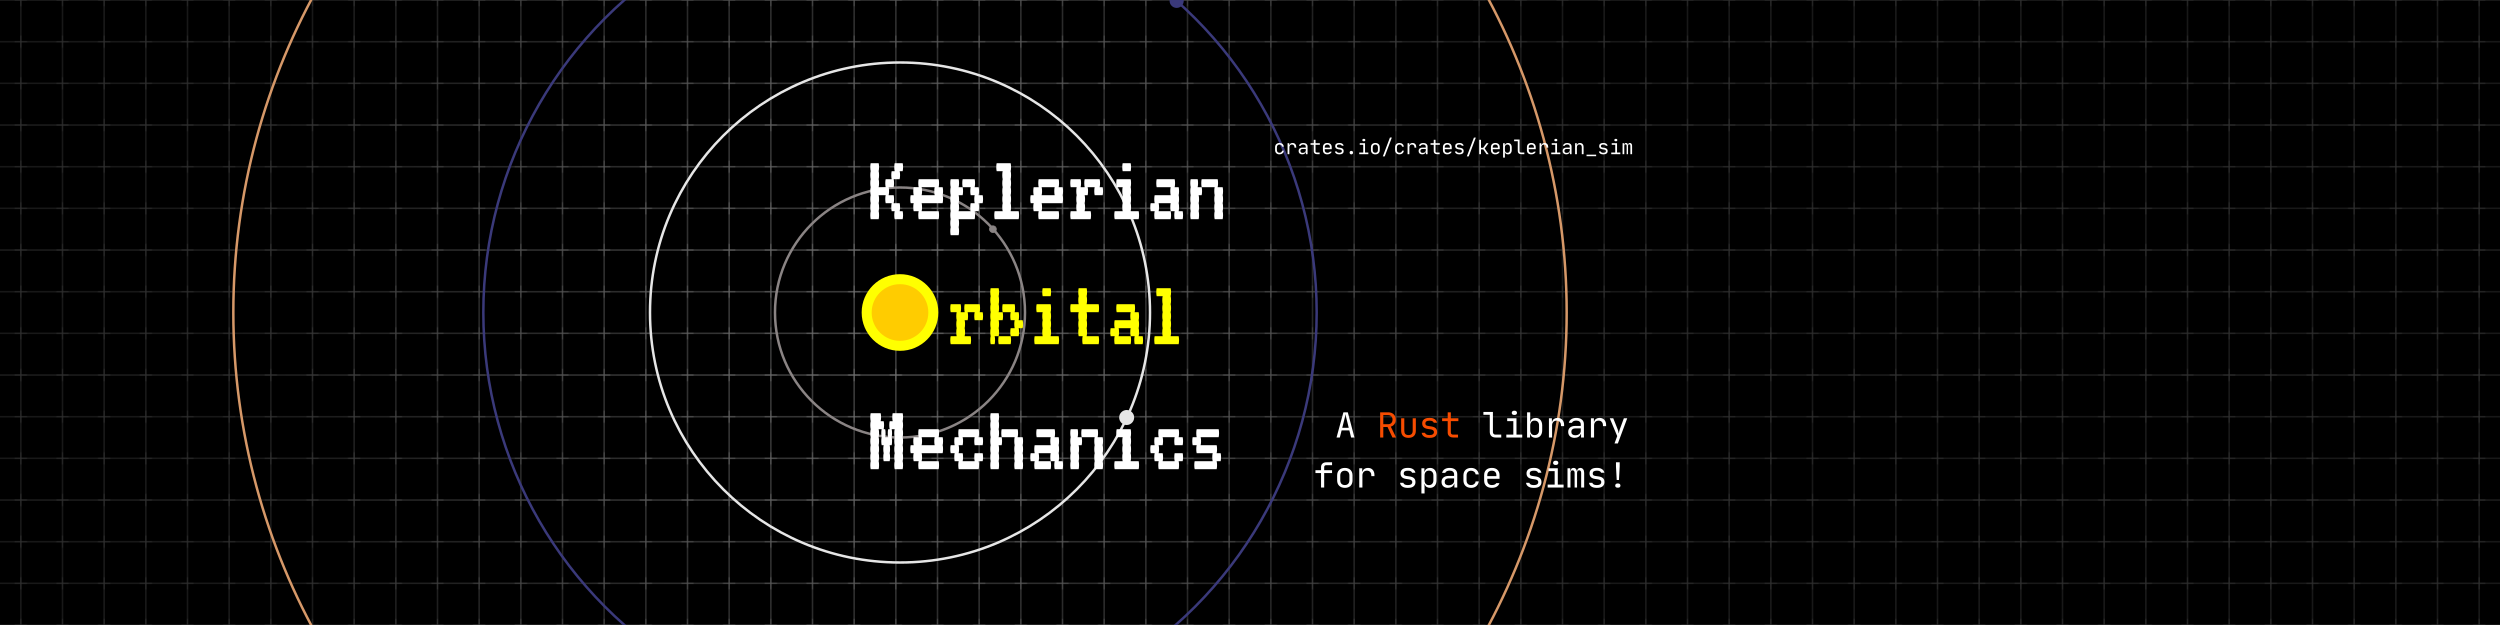 <svg xmlns="http://www.w3.org/2000/svg" width="4000" height="1000" viewBox="-1000 0 3000 500">
    <defs>
        <pattern id="grid" width="50" height="50" patternUnits="userSpaceOnUse">
            <rect width="100%" height="100%" fill="#000" />
            <g fill="none" stroke="#7773" stroke-width="1" stroke-linecap="round">
                <path d="M25,0L25,50M0,25L50,25" />
                <line x1="25" x2="25" y1="18" y2="32" />
                <line x1="18" x2="32" y1="25" y2="25" />
            </g>
        </pattern>
        <radialGradient id="fade" cx="80" cy="250" r="800" gradientUnits="userSpaceOnUse">
            <stop offset="0%" stop-color="#000" stop-opacity="0" />
            <stop offset="70%" stop-color="#000" stop-opacity="0.4" />
            <stop offset="100%" stop-color="#000" stop-opacity="0.6" />
        </radialGradient>
    </defs>

    <rect x="-100%" y="-100%" width="300%" height="300%" fill="url(#grid)" />
    <rect x="-100%" y="-100%" width="300%" height="300%" fill="url(#fade)" />

    <g stroke-width="3" fill="none">
        <circle stroke="#8a848433" r="150" cx="80" cy="250" />
        <circle stroke="#e6e6e633" r="300" cx="80" cy="250" />
        <circle stroke="#3a397a66" r="500" cx="80" cy="250" />
        <circle stroke="#d6986866" r="800" cx="80" cy="250" />
    </g>

    <g fill="#fff" aria-label="Keplerian Orbital Mechanics">
        <path
            d="m 83.2,128.4 q 0.48,1.92 0.48,4.8 0,2.76 -0.48,4.8 h -9.6 q -0.48,-2.04 -0.48,-4.8 0,-2.88 0.48,-4.8 H 70 q -0.48,-2.04 -0.48,-4.8 0,-2.88 0.48,-4.8 h -7.2 q -0.48,-2.04 -0.48,-4.8 0,-2.88 0.48,-4.8 h -8.4 q 0.48,1.92 0.48,4.8 0,2.76 -0.48,4.8 0.48,1.92 0.48,4.8 0,2.76 -0.48,4.8 0.48,1.92 0.48,4.8 0,2.76 -0.48,4.8 h -9.6 q -0.48,-2.04 -0.48,-4.8 0,-2.88 0.48,-4.8 -0.48,-2.04 -0.48,-4.8 0,-2.88 0.48,-4.8 -0.48,-2.04 -0.48,-4.8 0,-2.88 0.48,-4.8 -0.48,-2.04 -0.48,-4.8 0,-2.88 0.48,-4.8 -0.48,-2.04 -0.48,-4.8 0,-2.88 0.48,-4.8 -0.48,-2.04 -0.48,-4.8 0,-2.88 0.48,-4.8 -0.48,-2.04 -0.48,-4.8 0,-2.88 0.48,-4.8 h 9.6 q 0.48,1.92 0.48,4.8 0,2.76 -0.48,4.8 0.48,1.92 0.48,4.8 0,2.76 -0.48,4.8 0.48,1.92 0.48,4.8 0,2.76 -0.48,4.8 h 8.4 q -0.48,-2.04 -0.48,-4.8 0,-2.88 0.48,-4.8 H 70 q -0.48,-2.04 -0.48,-4.8 0,-2.88 0.48,-4.8 h 3.6 q -0.48,-2.04 -0.48,-4.8 0,-2.88 0.48,-4.8 h 9.6 q 0.48,1.92 0.48,4.8 0,2.76 -0.48,4.8 h -3.6 q 0.48,1.92 0.48,4.8 0,2.76 -0.48,4.8 h -7.2 q 0.48,1.92 0.48,4.8 0,2.76 -0.48,4.8 h -6 q 0.48,1.92 0.48,4.8 0,2.76 -0.48,4.8 h 6 q 0.48,1.92 0.48,4.8 0,2.76 -0.48,4.8 h 7.2 q 0.48,1.92 0.48,4.8 0,2.76 -0.48,4.8 z m 48.48,-24 q 0,2.76 -0.48,4.8 0.48,1.92 0.48,4.8 0,2.76 -0.48,4.8 h -25.2 q 0.48,1.92 0.48,4.8 0,2.76 -0.48,4.8 h 20.4 q 0.48,1.92 0.48,4.8 0,2.76 -0.48,4.8 h -24 q -0.48,-2.04 -0.48,-4.8 0,-2.88 0.48,-4.8 h -6 q -0.48,-2.04 -0.48,-4.8 0,-2.88 0.48,-4.8 h -3.6 q -0.48,-2.04 -0.48,-4.8 0,-2.88 0.48,-4.8 h 3.6 q -0.48,-2.04 -0.48,-4.8 0,-2.88 0.48,-4.8 h 6 q -0.48,-2.04 -0.48,-4.8 0,-2.88 0.48,-4.8 h 24 q 0.48,1.92 0.48,4.8 0,2.76 -0.48,4.8 h 4.8 q 0.48,1.92 0.48,4.8 z m -10.08,4.8 q -0.48,-2.04 -0.48,-4.8 0,-2.88 0.48,-4.8 h -15.6 q 0.48,1.92 0.48,4.8 0,2.76 -0.48,4.8 z m 58.08,4.8 q 0,2.76 -0.48,4.8 h -4.8 q 0.48,1.92 0.48,4.8 0,2.76 -0.48,4.8 h -4.8 q 0.48,1.92 0.48,4.8 0,2.76 -0.48,4.8 h -19.2 q 0.48,1.92 0.48,4.8 0,2.76 -0.48,4.8 0.48,1.92 0.48,4.8 0,2.76 -0.48,4.8 h -9.6 q -0.48,-2.04 -0.48,-4.8 0,-2.88 0.48,-4.8 -0.48,-2.04 -0.48,-4.8 0,-2.88 0.48,-4.8 -0.48,-2.04 -0.48,-4.8 0,-2.88 0.48,-4.8 -0.48,-2.04 -0.48,-4.8 0,-2.88 0.48,-4.8 -0.48,-2.04 -0.48,-4.8 0,-2.88 0.48,-4.8 -0.48,-2.04 -0.48,-4.8 0,-2.88 0.48,-4.8 -0.48,-2.04 -0.48,-4.8 0,-2.88 0.48,-4.8 h 9.6 q 0.48,1.92 0.48,4.8 0,2.76 -0.48,4.8 h 4.8 q 0.48,1.92 0.48,4.8 0,2.76 -0.48,4.8 h -4.8 q 0.48,1.92 0.48,4.8 0,2.76 -0.48,4.8 0.48,1.92 0.48,4.8 0,2.76 -0.48,4.8 h 14.4 q -0.48,-2.04 -0.48,-4.8 0,-2.88 0.48,-4.8 h 4.8 q -0.48,-2.04 -0.48,-4.8 0,-2.88 0.48,-4.8 h -4.8 q -0.48,-2.04 -0.48,-4.8 0,-2.88 0.48,-4.8 h -9.6 q -0.48,-2.04 -0.48,-4.8 0,-2.88 0.48,-4.8 h 14.4 q 0.48,1.92 0.48,4.8 0,2.76 -0.48,4.8 h 4.8 q 0.48,1.92 0.48,4.8 0,2.76 -0.48,4.8 h 4.8 q 0.48,1.92 0.48,4.8 z m 42.72,14.4 q 0.48,1.92 0.48,4.8 0,2.76 -0.48,4.8 h -28.8 q -0.48,-2.04 -0.48,-4.8 0,-2.88 0.48,-4.8 h 9.6 q -0.48,-2.04 -0.48,-4.8 0,-2.88 0.48,-4.8 -0.48,-2.04 -0.48,-4.8 0,-2.88 0.48,-4.8 -0.48,-2.04 -0.48,-4.8 0,-2.88 0.48,-4.8 -0.48,-2.04 -0.48,-4.8 0,-2.88 0.48,-4.8 -0.48,-2.04 -0.48,-4.8 0,-2.88 0.48,-4.8 h -7.2 q -0.48,-2.04 -0.48,-4.8 0,-2.88 0.48,-4.8 h 16.8 q 0.48,1.92 0.48,4.8 0,2.76 -0.48,4.8 0.48,1.92 0.48,4.8 0,2.76 -0.48,4.8 0.48,1.92 0.48,4.8 0,2.76 -0.48,4.8 0.48,1.92 0.48,4.8 0,2.76 -0.48,4.8 0.48,1.92 0.48,4.8 0,2.76 -0.48,4.8 0.48,1.92 0.48,4.8 0,2.76 -0.48,4.8 z m 53.28,-24 q 0,2.76 -0.48,4.8 0.48,1.92 0.48,4.8 0,2.76 -0.48,4.8 h -25.2 q 0.48,1.92 0.48,4.8 0,2.76 -0.48,4.8 h 20.4 q 0.48,1.92 0.48,4.8 0,2.76 -0.48,4.8 h -24 q -0.48,-2.04 -0.48,-4.8 0,-2.88 0.48,-4.8 h -6 q -0.48,-2.04 -0.48,-4.8 0,-2.88 0.48,-4.8 h -3.6 q -0.48,-2.04 -0.48,-4.8 0,-2.88 0.48,-4.8 h 3.6 q -0.48,-2.04 -0.48,-4.8 0,-2.88 0.48,-4.8 h 6 q -0.48,-2.04 -0.48,-4.8 0,-2.88 0.48,-4.8 h 24 q 0.48,1.92 0.48,4.8 0,2.76 -0.48,4.8 h 4.8 q 0.48,1.92 0.48,4.8 z m -10.08,4.8 q -0.48,-2.04 -0.48,-4.8 0,-2.88 0.48,-4.8 h -15.6 q 0.48,1.92 0.48,4.8 0,2.76 -0.48,4.8 z m 57.6,-9.6 q 0.48,1.92 0.48,4.8 0,2.76 -0.48,4.8 h -9.6 q -0.48,-2.04 -0.48,-4.8 0,-2.88 0.48,-4.8 h -8.4 q 0.48,1.92 0.48,4.8 0,2.76 -0.48,4.8 h -3.6 q 0.48,1.92 0.48,4.8 0,2.76 -0.48,4.8 0.48,1.92 0.48,4.8 0,2.76 -0.48,4.8 h 7.2 q 0.48,1.92 0.48,4.8 0,2.76 -0.48,4.8 h -24 q -0.48,-2.04 -0.48,-4.8 0,-2.88 0.48,-4.8 h 7.2 q -0.48,-2.04 -0.48,-4.8 0,-2.88 0.48,-4.8 -0.48,-2.04 -0.48,-4.8 0,-2.88 0.48,-4.8 -0.48,-2.04 -0.48,-4.8 0,-2.88 0.48,-4.8 h -7.2 q -0.48,-2.04 -0.48,-4.8 0,-2.88 0.48,-4.8 h 12 q 0.48,1.92 0.48,4.8 0,2.76 -0.48,4.8 h 4.8 q -0.48,-2.04 -0.48,-4.8 0,-2.88 0.48,-4.8 h 18 q 0.48,1.92 0.48,4.8 0,2.76 -0.48,4.8 z m 24,-19.2 q -0.48,-2.04 -0.48,-4.8 0,-2.88 0.48,-4.8 h 9.6 q 0.48,1.92 0.48,4.8 0,2.76 -0.48,4.8 z m 19.2,48 q 0.48,1.92 0.48,4.8 0,2.76 -0.48,4.8 h -28.8 q -0.48,-2.04 -0.48,-4.8 0,-2.88 0.48,-4.8 h 9.6 q -0.48,-2.04 -0.48,-4.8 0,-2.88 0.48,-4.8 -0.48,-2.04 -0.48,-4.8 0,-2.88 0.48,-4.8 -0.48,-2.04 -0.48,-4.8 0,-2.88 0.48,-4.8 h -7.2 q -0.48,-2.04 -0.48,-4.8 0,-2.88 0.48,-4.8 h 16.8 q 0.48,1.92 0.48,4.8 0,2.76 -0.48,4.8 0.48,1.92 0.48,4.8 0,2.76 -0.48,4.8 0.48,1.92 0.48,4.8 0,2.76 -0.48,4.8 0.48,1.92 0.48,4.8 0,2.76 -0.48,4.8 z m 52.8,0 q 0.48,1.92 0.48,4.8 0,2.76 -0.48,4.8 h -9.6 q -0.48,-2.04 -0.48,-4.8 0,-2.88 0.48,-4.8 h -4.8 q -0.48,-2.04 -0.48,-4.8 0,-2.88 0.48,-4.8 h -14.4 q 0.48,1.92 0.48,4.8 0,2.76 -0.48,4.8 h 14.4 q 0.48,1.92 0.48,4.8 0,2.76 -0.48,4.8 h -19.2 q -0.48,-2.04 -0.48,-4.8 0,-2.88 0.48,-4.8 h -4.8 q -0.48,-2.04 -0.48,-4.8 0,-2.88 0.48,-4.8 h 4.8 q -0.48,-2.04 -0.48,-4.8 0,-2.88 0.48,-4.8 h 19.2 q -0.48,-2.04 -0.48,-4.8 0,-2.88 0.48,-4.8 h -16.8 q -0.48,-2.04 -0.48,-4.8 0,-2.88 0.48,-4.8 h 21.6 q 0.48,1.92 0.48,4.8 0,2.76 -0.48,4.8 h 4.8 q 0.48,1.92 0.48,4.8 0,2.76 -0.48,4.8 0.48,1.92 0.48,4.8 0,2.76 -0.48,4.8 0.48,1.92 0.48,4.8 0,2.76 -0.48,4.8 z m 18.48,-33.6 q 0,2.76 -0.48,4.8 h 4.8 q 0.48,1.92 0.48,4.8 0,2.76 -0.48,4.8 h -3.6 q 0.48,1.92 0.48,4.8 0,2.76 -0.48,4.8 0.48,1.92 0.48,4.8 0,2.76 -0.48,4.8 0.48,1.92 0.48,4.8 0,2.76 -0.48,4.8 h -9.6 q -0.48,-2.04 -0.48,-4.8 0,-2.88 0.48,-4.8 -0.48,-2.04 -0.48,-4.8 0,-2.88 0.48,-4.8 -0.48,-2.04 -0.48,-4.8 0,-2.88 0.48,-4.8 -0.48,-2.04 -0.48,-4.8 0,-2.88 0.48,-4.8 -0.48,-2.04 -0.48,-4.8 0,-2.88 0.48,-4.8 h 8.4 q 0.48,1.92 0.48,4.8 z m 29.52,14.4 q 0.48,1.92 0.48,4.8 0,2.76 -0.48,4.8 0.48,1.92 0.48,4.8 0,2.76 -0.48,4.8 0.48,1.92 0.48,4.8 0,2.76 -0.48,4.8 h -9.6 q -0.48,-2.04 -0.48,-4.8 0,-2.88 0.48,-4.8 -0.48,-2.04 -0.48,-4.8 0,-2.88 0.48,-4.8 -0.48,-2.04 -0.48,-4.8 0,-2.88 0.48,-4.8 -0.48,-2.04 -0.48,-4.8 0,-2.88 0.48,-4.8 h -15.6 q -0.48,-2.04 -0.48,-4.8 0,-2.88 0.48,-4.8 h 19.2 q 0.48,1.92 0.48,4.8 0,2.76 -0.48,4.8 h 6 q 0.48,1.92 0.48,4.8 0,2.76 -0.48,4.8 z"
            aria-label="Keplerian" />
        <circle fill="#fc0b" stroke="#ff0" stroke-width="12" r="40" cx="80" cy="250" />
        <path
            d="m 179.2,249.6 q 0.48,1.92 0.48,4.8 0,2.76 -0.48,4.8 h -9.6 q -0.48,-2.04 -0.48,-4.8 0,-2.88 0.48,-4.8 h -8.4 q 0.48,1.92 0.48,4.8 0,2.76 -0.48,4.8 h -3.6 q 0.48,1.92 0.48,4.8 0,2.76 -0.48,4.8 0.48,1.92 0.48,4.8 0,2.76 -0.48,4.8 h 7.2 q 0.48,1.92 0.48,4.8 0,2.76 -0.48,4.8 h -24 q -0.48,-2.04 -0.48,-4.8 0,-2.88 0.48,-4.8 h 7.2 q -0.48,-2.04 -0.48,-4.8 0,-2.88 0.48,-4.8 -0.48,-2.04 -0.48,-4.8 0,-2.88 0.48,-4.8 -0.48,-2.04 -0.48,-4.8 0,-2.88 0.48,-4.8 h -7.2 q -0.48,-2.04 -0.48,-4.8 0,-2.88 0.48,-4.8 h 12 q 0.48,1.92 0.48,4.8 0,2.76 -0.48,4.8 h 4.8 q -0.48,-2.04 -0.48,-4.8 0,-2.88 0.48,-4.8 h 18 q 0.48,1.92 0.48,4.8 0,2.76 -0.48,4.8 z m 19.2,19.2 q 0.48,1.92 0.48,4.8 0,2.76 -0.48,4.8 h -4.8 q 0.48,1.92 0.48,4.8 0,2.76 -0.48,4.8 h -4.8 q -0.48,-2.04 -0.48,-4.8 0,-2.88 0.48,-4.8 -0.48,-2.04 -0.48,-4.8 0,-2.88 0.48,-4.8 -0.48,-2.04 -0.48,-4.8 0,-2.88 0.48,-4.8 -0.48,-2.04 -0.48,-4.8 0,-2.88 0.48,-4.8 -0.48,-2.04 -0.48,-4.8 0,-2.88 0.48,-4.8 -0.48,-2.04 -0.48,-4.8 0,-2.88 0.48,-4.8 -0.48,-2.04 -0.48,-4.8 0,-2.88 0.48,-4.8 h 9.6 q 0.48,1.92 0.48,4.8 0,2.76 -0.48,4.8 0.48,1.92 0.48,4.8 0,2.76 -0.48,4.8 0.48,1.92 0.48,4.8 0,2.76 -0.48,4.8 h 4.8 q 0.48,1.92 0.48,4.8 0,2.76 -0.48,4.8 h -4.8 q 0.48,1.92 0.48,4.8 0,2.76 -0.48,4.8 z m 29.28,-4.8 q 0,2.76 -0.48,4.8 h -4.8 q 0.48,1.92 0.48,4.8 0,2.76 -0.48,4.8 h -9.6 q -0.48,-2.04 -0.48,-4.8 0,-2.88 0.48,-4.8 h 4.8 q -0.48,-2.04 -0.48,-4.8 0,-2.88 0.48,-4.8 h -4.8 q -0.48,-2.04 -0.48,-4.8 0,-2.88 0.48,-4.8 h -9.6 q -0.48,-2.04 -0.48,-4.8 0,-2.88 0.48,-4.8 h 14.4 q 0.48,1.92 0.48,4.8 0,2.76 -0.48,4.8 h 4.8 q 0.48,1.92 0.48,4.8 0,2.76 -0.48,4.8 h 4.8 q 0.48,1.92 0.48,4.8 z m -29.76,19.2 q 0,-2.88 0.48,-4.8 h 14.4 q 0.48,1.92 0.48,4.8 0,2.76 -0.48,4.8 h -14.4 q -0.48,-2.04 -0.48,-4.8 z m 53.28,-52.8 q -0.48,-2.04 -0.48,-4.8 0,-2.88 0.48,-4.8 h 9.6 q 0.48,1.92 0.48,4.8 0,2.76 -0.48,4.8 z m 19.2,48 q 0.48,1.92 0.48,4.8 0,2.76 -0.48,4.8 h -28.8 q -0.48,-2.04 -0.48,-4.8 0,-2.88 0.48,-4.8 h 9.6 q -0.48,-2.04 -0.48,-4.8 0,-2.88 0.48,-4.8 -0.48,-2.04 -0.48,-4.8 0,-2.88 0.48,-4.8 -0.48,-2.04 -0.48,-4.8 0,-2.88 0.48,-4.8 h -7.2 q -0.48,-2.04 -0.48,-4.8 0,-2.88 0.48,-4.8 h 16.8 q 0.48,1.92 0.48,4.8 0,2.76 -0.48,4.8 0.48,1.92 0.48,4.8 0,2.76 -0.48,4.8 0.48,1.92 0.48,4.8 0,2.76 -0.48,4.8 0.48,1.92 0.48,4.8 0,2.76 -0.48,4.8 z m 48,0 q 0.48,1.92 0.48,4.8 0,2.76 -0.48,4.8 h -19.2 q -0.48,-2.04 -0.48,-4.8 0,-2.88 0.48,-4.8 h -4.8 q -0.48,-2.04 -0.48,-4.8 0,-2.88 0.48,-4.8 -0.48,-2.04 -0.48,-4.8 0,-2.88 0.48,-4.8 -0.48,-2.04 -0.48,-4.8 0,-2.88 0.48,-4.8 h -9.6 q -0.48,-2.04 -0.48,-4.8 0,-2.88 0.48,-4.8 h 9.6 q -0.48,-2.04 -0.48,-4.8 0,-2.88 0.48,-4.8 -0.48,-2.04 -0.48,-4.8 0,-2.88 0.48,-4.8 h 9.6 q 0.48,1.92 0.48,4.8 0,2.76 -0.48,4.8 0.48,1.92 0.48,4.8 0,2.76 -0.48,4.8 h 14.4 q 0.48,1.92 0.48,4.8 0,2.76 -0.48,4.8 h -14.4 q 0.48,1.92 0.48,4.8 0,2.76 -0.48,4.8 0.48,1.92 0.48,4.8 0,2.76 -0.48,4.8 0.48,1.92 0.48,4.8 0,2.76 -0.48,4.8 z m 52.8,0 q 0.48,1.92 0.48,4.8 0,2.76 -0.48,4.8 h -9.6 q -0.48,-2.04 -0.48,-4.8 0,-2.88 0.48,-4.8 h -4.8 q -0.48,-2.04 -0.48,-4.8 0,-2.88 0.48,-4.8 h -14.4 q 0.48,1.92 0.48,4.8 0,2.76 -0.48,4.8 h 14.4 q 0.48,1.92 0.48,4.8 0,2.76 -0.48,4.8 h -19.2 q -0.48,-2.04 -0.48,-4.8 0,-2.88 0.48,-4.8 h -4.8 q -0.48,-2.04 -0.48,-4.8 0,-2.88 0.48,-4.8 h 4.8 q -0.48,-2.04 -0.48,-4.8 0,-2.88 0.48,-4.8 h 19.2 q -0.48,-2.04 -0.48,-4.8 0,-2.88 0.48,-4.8 h -16.8 q -0.48,-2.04 -0.48,-4.8 0,-2.88 0.48,-4.8 h 21.6 q 0.48,1.92 0.48,4.8 0,2.76 -0.48,4.8 h 4.8 q 0.48,1.92 0.48,4.8 0,2.76 -0.48,4.8 0.48,1.92 0.48,4.8 0,2.76 -0.48,4.8 0.48,1.92 0.48,4.8 0,2.76 -0.48,4.8 z m 43.2,0 q 0.48,1.92 0.48,4.8 0,2.76 -0.48,4.8 h -28.8 q -0.48,-2.04 -0.48,-4.8 0,-2.88 0.48,-4.8 h 9.6 q -0.48,-2.04 -0.48,-4.8 0,-2.88 0.48,-4.8 -0.48,-2.04 -0.48,-4.8 0,-2.88 0.48,-4.8 -0.48,-2.04 -0.48,-4.8 0,-2.88 0.48,-4.8 -0.48,-2.04 -0.48,-4.8 0,-2.88 0.48,-4.8 -0.48,-2.04 -0.48,-4.8 0,-2.88 0.48,-4.8 h -7.2 q -0.48,-2.04 -0.48,-4.8 0,-2.88 0.48,-4.8 h 16.8 q 0.48,1.92 0.48,4.8 0,2.76 -0.48,4.8 0.48,1.92 0.48,4.8 0,2.76 -0.48,4.8 0.48,1.92 0.48,4.8 0,2.76 -0.48,4.8 0.48,1.92 0.48,4.8 0,2.76 -0.48,4.8 0.48,1.92 0.48,4.8 0,2.76 -0.48,4.8 0.48,1.92 0.48,4.8 0,2.76 -0.48,4.8 z"
            style="fill:#ffff00" aria-label="Orbital" />
        <path
            d="m 83.2,380.4 q 0.48,1.92 0.48,4.8 0,2.76 -0.48,4.8 0.48,1.92 0.48,4.8 0,2.76 -0.48,4.8 0.48,1.92 0.48,4.8 0,2.76 -0.48,4.8 0.48,1.92 0.48,4.8 0,2.76 -0.48,4.8 0.48,1.92 0.48,4.8 0,2.76 -0.48,4.8 0.48,1.92 0.48,4.8 0,2.76 -0.48,4.8 h -9.6 q -0.48,-2.04 -0.48,-4.8 0,-2.88 0.48,-4.8 -0.48,-2.04 -0.48,-4.8 0,-2.88 0.48,-4.8 -0.48,-2.04 -0.48,-4.8 0,-2.88 0.48,-4.8 -0.48,-2.04 -0.48,-4.8 0,-2.88 0.48,-4.8 -0.48,-2.04 -0.48,-4.8 0,-2.88 0.48,-4.8 H 70 q 0.48,1.92 0.48,4.8 0,2.76 -0.48,4.8 0.48,1.92 0.48,4.8 0,2.76 -0.48,4.8 h -2.4 q 0.48,1.92 0.48,4.8 0,2.76 -0.48,4.8 0.48,1.92 0.48,4.8 0,2.76 -0.48,4.8 h -7.2 q -0.48,-2.04 -0.48,-4.8 0,-2.88 0.48,-4.8 -0.48,-2.04 -0.48,-4.8 0,-2.88 0.48,-4.8 H 58 q -0.48,-2.04 -0.48,-4.8 0,-2.88 0.48,-4.8 -0.48,-2.04 -0.48,-4.8 0,-2.88 0.48,-4.8 h -3.6 q 0.48,1.92 0.48,4.8 0,2.76 -0.48,4.8 0.48,1.92 0.48,4.8 0,2.76 -0.48,4.8 0.48,1.92 0.48,4.8 0,2.76 -0.48,4.8 0.48,1.92 0.48,4.8 0,2.76 -0.48,4.8 0.48,1.92 0.48,4.8 0,2.76 -0.48,4.8 h -9.6 q -0.48,-2.04 -0.48,-4.8 0,-2.88 0.48,-4.8 -0.48,-2.04 -0.48,-4.8 0,-2.88 0.48,-4.8 -0.48,-2.04 -0.48,-4.8 0,-2.88 0.48,-4.8 -0.48,-2.04 -0.48,-4.8 0,-2.88 0.48,-4.8 -0.48,-2.04 -0.48,-4.8 0,-2.88 0.48,-4.8 -0.48,-2.04 -0.48,-4.8 0,-2.88 0.48,-4.8 -0.48,-2.04 -0.48,-4.8 0,-2.88 0.48,-4.8 h 12 q 0.48,1.92 0.48,4.8 0,2.76 -0.48,4.8 h 3.6 q 0.48,1.92 0.48,4.8 0,2.76 -0.48,4.8 h 1.8 q 0.48,1.92 0.48,4.8 0,2.76 -0.48,4.8 h 3.6 q -0.48,-2.04 -0.48,-4.8 0,-2.88 0.48,-4.8 h 1.8 q -0.48,-2.04 -0.48,-4.8 0,-2.88 0.48,-4.8 h 3.6 q -0.48,-2.04 -0.48,-4.8 0,-2.88 0.48,-4.8 h 12 q 0.48,1.92 0.48,4.8 0,2.76 -0.48,4.8 z m 48.48,24 q 0,2.76 -0.48,4.8 0.48,1.92 0.48,4.8 0,2.76 -0.48,4.8 h -25.2 q 0.48,1.92 0.48,4.8 0,2.76 -0.48,4.8 h 20.4 q 0.48,1.92 0.48,4.8 0,2.76 -0.48,4.8 h -24 q -0.48,-2.04 -0.48,-4.8 0,-2.88 0.48,-4.8 h -6 q -0.48,-2.04 -0.48,-4.8 0,-2.88 0.48,-4.8 h -3.6 q -0.48,-2.04 -0.48,-4.8 0,-2.88 0.48,-4.8 h 3.6 q -0.48,-2.04 -0.48,-4.8 0,-2.88 0.48,-4.8 h 6 q -0.48,-2.04 -0.48,-4.8 0,-2.88 0.48,-4.8 h 24 q 0.48,1.92 0.48,4.8 0,2.76 -0.48,4.8 h 4.8 q 0.48,1.92 0.48,4.8 z m -10.08,4.8 q -0.48,-2.04 -0.48,-4.8 0,-2.88 0.48,-4.8 h -15.6 q 0.48,1.92 0.48,4.8 0,2.76 -0.48,4.8 z m 57.6,9.6 q 0.48,1.92 0.48,4.8 0,2.76 -0.48,4.8 h -4.8 q 0.48,1.92 0.48,4.8 0,2.76 -0.48,4.8 h -24 q -0.48,-2.04 -0.48,-4.8 0,-2.88 0.48,-4.8 h -4.8 q -0.48,-2.04 -0.48,-4.8 0,-2.88 0.48,-4.8 h -4.8 q -0.48,-2.04 -0.48,-4.8 0,-2.88 0.48,-4.8 h 4.8 q -0.48,-2.04 -0.48,-4.8 0,-2.88 0.48,-4.8 h 4.8 q -0.48,-2.04 -0.48,-4.8 0,-2.88 0.48,-4.8 h 24 q 0.48,1.92 0.48,4.8 0,2.76 -0.48,4.8 h 4.8 q 0.48,1.92 0.48,4.8 0,2.76 -0.48,4.8 h -9.6 q -0.48,-2.04 -0.48,-4.8 0,-2.88 0.48,-4.8 h -14.4 q 0.48,1.92 0.48,4.8 0,2.76 -0.48,4.8 h -4.8 q 0.48,1.92 0.48,4.8 0,2.76 -0.48,4.8 h 4.8 q 0.48,1.92 0.48,4.8 0,2.76 -0.48,4.8 h 14.4 q -0.48,-2.04 -0.48,-4.8 0,-2.88 0.48,-4.8 z m 19.68,-24 q 0,2.76 -0.48,4.8 h 3.6 q 0.48,1.92 0.48,4.8 0,2.76 -0.48,4.8 h -3.6 q 0.48,1.92 0.48,4.8 0,2.76 -0.48,4.8 0.48,1.92 0.48,4.8 0,2.76 -0.48,4.8 0.48,1.92 0.48,4.8 0,2.76 -0.48,4.8 h -9.6 q -0.48,-2.04 -0.48,-4.8 0,-2.88 0.48,-4.8 -0.48,-2.04 -0.48,-4.8 0,-2.88 0.48,-4.8 -0.48,-2.04 -0.48,-4.8 0,-2.88 0.48,-4.8 -0.48,-2.04 -0.48,-4.8 0,-2.88 0.48,-4.8 -0.48,-2.04 -0.48,-4.8 0,-2.88 0.48,-4.8 -0.48,-2.04 -0.48,-4.8 0,-2.88 0.48,-4.8 -0.48,-2.04 -0.48,-4.8 0,-2.88 0.48,-4.8 h 9.6 q 0.48,1.92 0.48,4.8 0,2.76 -0.48,4.8 0.48,1.92 0.48,4.8 0,2.76 -0.48,4.8 0.48,1.92 0.48,4.8 z m 28.32,14.4 q 0.48,1.92 0.48,4.8 0,2.76 -0.48,4.8 0.48,1.92 0.48,4.8 0,2.76 -0.48,4.8 0.48,1.92 0.48,4.8 0,2.76 -0.48,4.8 h -9.6 q -0.48,-2.04 -0.48,-4.8 0,-2.88 0.48,-4.8 -0.48,-2.04 -0.48,-4.8 0,-2.88 0.48,-4.8 -0.48,-2.04 -0.48,-4.8 0,-2.88 0.48,-4.8 -0.48,-2.04 -0.48,-4.8 0,-2.88 0.48,-4.8 h -15.6 q -0.48,-2.04 -0.48,-4.8 0,-2.88 0.48,-4.8 h 19.2 q 0.48,1.92 0.48,4.8 0,2.76 -0.48,4.8 h 6 q 0.48,1.92 0.48,4.8 0,2.76 -0.48,4.8 z m 48,19.2 q 0.48,1.92 0.48,4.8 0,2.76 -0.48,4.8 h -9.6 q -0.48,-2.04 -0.48,-4.8 0,-2.88 0.48,-4.8 h -4.8 q -0.48,-2.04 -0.48,-4.8 0,-2.88 0.48,-4.8 h -14.4 q 0.48,1.92 0.48,4.8 0,2.76 -0.48,4.8 h 14.4 q 0.48,1.92 0.48,4.8 0,2.76 -0.48,4.8 h -19.2 q -0.48,-2.04 -0.48,-4.8 0,-2.88 0.48,-4.8 h -4.8 q -0.48,-2.04 -0.48,-4.8 0,-2.88 0.48,-4.8 h 4.8 q -0.48,-2.04 -0.48,-4.8 0,-2.88 0.48,-4.8 h 19.2 q -0.48,-2.04 -0.48,-4.8 0,-2.88 0.48,-4.8 h -16.8 q -0.48,-2.04 -0.48,-4.8 0,-2.88 0.48,-4.8 h 21.6 q 0.48,1.92 0.48,4.8 0,2.76 -0.48,4.8 h 4.8 q 0.48,1.92 0.48,4.8 0,2.76 -0.48,4.8 0.48,1.92 0.48,4.8 0,2.76 -0.48,4.8 0.48,1.92 0.48,4.8 0,2.76 -0.48,4.8 z m 18.48,-33.6 q 0,2.76 -0.48,4.8 h 4.8 q 0.48,1.92 0.48,4.8 0,2.76 -0.48,4.8 h -3.6 q 0.48,1.92 0.48,4.8 0,2.76 -0.48,4.8 0.48,1.92 0.48,4.8 0,2.76 -0.48,4.8 0.48,1.92 0.48,4.8 0,2.76 -0.48,4.8 h -9.6 q -0.48,-2.04 -0.48,-4.8 0,-2.88 0.48,-4.8 -0.48,-2.04 -0.48,-4.8 0,-2.88 0.48,-4.8 -0.48,-2.04 -0.48,-4.8 0,-2.88 0.48,-4.8 -0.48,-2.04 -0.48,-4.8 0,-2.88 0.48,-4.8 -0.48,-2.04 -0.48,-4.8 0,-2.88 0.48,-4.8 h 8.4 q 0.48,1.92 0.48,4.8 z m 29.52,14.4 q 0.48,1.92 0.48,4.8 0,2.76 -0.48,4.8 0.48,1.92 0.48,4.8 0,2.76 -0.48,4.8 0.48,1.92 0.48,4.8 0,2.76 -0.48,4.8 h -9.6 q -0.48,-2.04 -0.48,-4.8 0,-2.88 0.48,-4.8 -0.48,-2.04 -0.48,-4.8 0,-2.88 0.48,-4.8 -0.48,-2.04 -0.48,-4.8 0,-2.88 0.48,-4.8 -0.48,-2.04 -0.48,-4.8 0,-2.88 0.48,-4.8 h -15.6 q -0.48,-2.04 -0.48,-4.8 0,-2.88 0.48,-4.8 h 19.2 q 0.48,1.92 0.48,4.8 0,2.76 -0.48,4.8 h 6 q 0.48,1.92 0.48,4.8 0,2.76 -0.48,4.8 z m 24,-28.8 q -0.48,-2.04 -0.48,-4.8 0,-2.88 0.48,-4.8 h 9.6 q 0.48,1.92 0.48,4.8 0,2.76 -0.48,4.8 z m 19.2,48 q 0.48,1.92 0.48,4.8 0,2.76 -0.48,4.8 h -28.8 q -0.48,-2.04 -0.48,-4.8 0,-2.88 0.48,-4.8 h 9.6 q -0.48,-2.04 -0.48,-4.8 0,-2.88 0.48,-4.8 -0.48,-2.04 -0.48,-4.8 0,-2.88 0.48,-4.8 -0.48,-2.04 -0.48,-4.8 0,-2.88 0.48,-4.8 h -7.2 q -0.48,-2.04 -0.48,-4.8 0,-2.88 0.48,-4.8 h 16.8 q 0.48,1.92 0.48,4.8 0,2.76 -0.48,4.8 0.48,1.92 0.48,4.8 0,2.76 -0.48,4.8 0.48,1.92 0.48,4.8 0,2.76 -0.48,4.8 0.48,1.92 0.48,4.8 0,2.76 -0.48,4.8 z m 52.8,-9.6 q 0.48,1.92 0.48,4.8 0,2.76 -0.48,4.8 h -4.8 q 0.48,1.92 0.48,4.8 0,2.76 -0.48,4.8 h -24 q -0.48,-2.04 -0.48,-4.8 0,-2.88 0.48,-4.8 h -4.8 q -0.48,-2.04 -0.48,-4.8 0,-2.88 0.48,-4.8 h -4.8 q -0.48,-2.04 -0.48,-4.8 0,-2.88 0.48,-4.8 h 4.8 q -0.48,-2.04 -0.48,-4.8 0,-2.88 0.48,-4.8 h 4.8 q -0.48,-2.04 -0.48,-4.8 0,-2.88 0.48,-4.8 h 24 q 0.48,1.92 0.48,4.8 0,2.76 -0.48,4.8 h 4.8 q 0.48,1.92 0.48,4.8 0,2.76 -0.48,4.8 h -9.6 q -0.48,-2.04 -0.48,-4.8 0,-2.88 0.48,-4.8 h -14.4 q 0.48,1.92 0.48,4.8 0,2.76 -0.48,4.8 h -4.8 q 0.48,1.92 0.48,4.8 0,2.76 -0.48,4.8 h 4.8 q 0.48,1.92 0.48,4.8 0,2.76 -0.48,4.8 h 14.4 q -0.48,-2.04 -0.48,-4.8 0,-2.88 0.48,-4.8 z m 46.08,4.8 q 0,2.76 -0.48,4.8 h -4.8 q 0.48,1.92 0.48,4.8 0,2.76 -0.48,4.8 h -26.4 q -0.48,-2.04 -0.48,-4.8 0,-2.88 0.48,-4.8 h 21.6 q -0.48,-2.04 -0.48,-4.8 0,-2.88 0.48,-4.8 h -19.2 q -0.48,-2.04 -0.48,-4.8 0,-2.88 0.48,-4.8 h -4.8 q -0.48,-2.04 -0.48,-4.8 0,-2.88 0.48,-4.8 h 4.8 q -0.48,-2.04 -0.48,-4.8 0,-2.88 0.48,-4.8 h 26.4 q 0.48,1.92 0.48,4.8 0,2.76 -0.48,4.8 h -21.6 q 0.48,1.92 0.48,4.8 0,2.76 -0.48,4.8 h 19.2 q 0.48,1.92 0.48,4.8 0,2.76 -0.48,4.8 h 4.8 q 0.48,1.92 0.48,4.8 z"
            aria-label="Mechanics" />
    </g>

    <g fill="#fff">
        <g aria-label="A Rust library for space sims!">
            <path
                d="m 612.08,369.76 h 5.292 l 7.98,30.24 h -4.032 l -2.1,-8.526 h -9.282 l -2.142,8.526 h -3.948 z m 6.384,18.564 -2.94,-11.97 q -0.21,-0.882 -0.378,-1.596 -0.168,-0.756 -0.252,-1.344 -0.084,-0.63 -0.168,-1.134 h -0.168 q -0.084,0.504 -0.21,1.134 -0.084,0.588 -0.252,1.344 -0.168,0.714 -0.378,1.596 l -2.982,11.97 z" />
            <path fill="#f74c00"
                d="m 656.18,369.76 h 9.66 q 2.058,0 3.738,0.63 1.68,0.63 2.856,1.806 1.218,1.176 1.848,2.814 0.672,1.596 0.672,3.57 0,3.15 -1.638,5.376 -1.596,2.184 -4.368,3.024 l 6.426,13.02 h -4.452 l -5.88,-12.6 h -5.082 V 400 h -3.78 z m 3.78,14.28 h 5.88 q 2.394,0 3.78,-1.47 1.428,-1.512 1.428,-3.99 0,-2.478 -1.428,-3.948 -1.428,-1.512 -3.78,-1.512 h -5.88 z m 25.2,-7.14 v 14.952 q 0,5.25 4.998,5.25 5.082,0 5.082,-5.25 V 376.9 h 3.78 v 14.952 q 0,4.116 -2.31,6.342 -2.268,2.226 -6.552,2.226 -4.2,0 -6.51,-2.226 -2.268,-2.268 -2.268,-6.342 V 376.9 Z m 20.874,17.43 h 3.99 q 0.252,1.218 1.554,1.974 1.302,0.756 3.192,0.756 h 1.176 q 2.268,0 3.528,-0.924 1.26,-0.966 1.26,-2.562 0,-2.73 -3.864,-3.318 l -3.486,-0.504 q -3.402,-0.504 -5.082,-2.142 -1.68,-1.638 -1.68,-4.578 0,-3.108 2.184,-4.83 2.226,-1.722 6.174,-1.722 h 1.176 q 1.68,0 3.108,0.42 1.428,0.42 2.52,1.218 1.092,0.756 1.764,1.848 0.714,1.05 0.924,2.352 h -3.99 q -0.252,-1.092 -1.428,-1.764 -1.176,-0.714 -2.898,-0.714 h -1.176 q -2.142,0 -3.36,0.84 -1.176,0.84 -1.176,2.52 0,1.344 0.798,2.058 0.84,0.672 2.688,0.924 l 3.486,0.504 q 3.738,0.546 5.418,2.184 1.722,1.638 1.722,4.662 0,3.234 -2.268,5.082 -2.226,1.806 -6.342,1.806 h -1.176 q -3.654,0 -6.048,-1.638 -2.352,-1.68 -2.688,-4.452 z m 24.486,-17.43 h 6.72 v -7.14 h 3.78 v 7.14 h 9.03 v 3.444 h -9.03 v 13.692 q 0,1.176 0.714,1.848 0.756,0.672 2.016,0.672 h 5.88 V 400 h -5.88 q -2.982,0 -4.746,-1.638 -1.764,-1.638 -1.764,-4.326 v -13.692 h -6.72 z" />
            <path
                d="m 780.08,372.784 v -3.444 h 11.424 v 23.94 q 0,1.554 0.84,2.436 0.84,0.84 2.31,0.84 h 6.846 V 400 h -6.846 q -3.234,0 -5.082,-1.764 -1.848,-1.806 -1.848,-4.956 V 372.784 Z M 807.59,400 v -3.444 h 8.4 v -16.212 h -7.35 V 376.9 h 11.13 v 19.656 h 6.93 V 400 Z m 9.24,-32.13 h 0.84 q 1.218,0 1.974,0.714 0.756,0.714 0.756,1.848 0,1.134 -0.756,1.806 -0.756,0.672 -1.974,0.672 h -0.84 q -1.218,0 -1.974,-0.63 -0.756,-0.672 -0.756,-1.848 0,-1.134 0.756,-1.848 0.756,-0.714 1.974,-0.714 z m 15.666,1.89 h 3.78 v 6.72 q 0,0.588 -0.042,1.386 0,0.756 -0.042,1.428 -0.084,0.798 -0.126,1.596 h 0.336 q 0.546,-2.1 2.226,-3.234 1.68,-1.176 4.242,-1.176 1.764,0 3.192,0.63 1.428,0.63 2.436,1.806 1.008,1.134 1.554,2.814 0.588,1.68 0.588,3.78 v 5.88 q 0,2.1 -0.588,3.78 -0.546,1.68 -1.554,2.856 -1.008,1.134 -2.436,1.764 -1.428,0.63 -3.192,0.63 -2.562,0 -4.242,-1.134 -1.68,-1.176 -2.226,-3.276 h -0.336 V 400 h -3.57 z m 3.78,21.63 q 0,2.646 1.386,4.2 1.428,1.554 3.78,1.554 2.52,0 3.948,-1.554 1.47,-1.554 1.47,-4.2 v -5.88 q 0,-2.73 -1.428,-4.242 -1.428,-1.512 -3.99,-1.512 -2.352,0 -3.78,1.554 -1.386,1.554 -1.386,4.2 z m 25.998,-14.49 v 3.99 h 0.336 q 0.546,-2.058 2.268,-3.234 1.722,-1.176 4.242,-1.176 3.654,0 5.712,2.31 2.1,2.268 2.1,6.258 v 1.302 h -3.78 v -0.84 q 0,-2.73 -1.386,-4.2 -1.344,-1.512 -3.864,-1.512 -2.478,0 -3.948,1.554 -1.47,1.512 -1.47,4.158 V 400 h -3.78 v -23.1 z m 19.572,16.38 q 0,-1.638 0.546,-2.94 0.588,-1.344 1.638,-2.268 1.092,-0.924 2.604,-1.428 1.512,-0.504 3.402,-0.504 h 6.888 v -1.89 q 0,-2.142 -1.428,-3.318 -1.386,-1.218 -4.032,-1.218 -1.932,0 -3.318,0.714 -1.344,0.714 -1.806,1.974 h -3.78 q 0.588,-2.73 2.982,-4.326 2.436,-1.596 6.006,-1.596 4.284,0 6.72,2.016 2.436,1.974 2.436,5.544 V 400 h -3.444 v -4.41 h -0.336 q -0.546,2.226 -2.562,3.528 -2.016,1.302 -4.914,1.302 -3.486,0 -5.544,-1.932 -2.058,-1.932 -2.058,-5.208 z m 3.78,-0.084 q 0,1.932 1.218,3.024 1.218,1.092 3.444,1.092 1.428,0 2.646,-0.378 1.218,-0.378 2.1,-1.05 0.882,-0.714 1.386,-1.638 0.504,-0.924 0.504,-2.016 v -3.15 h -6.804 q -2.1,0 -3.318,1.092 -1.176,1.092 -1.176,3.024 z M 912.674,376.9 v 3.99 h 0.336 q 0.546,-2.058 2.268,-3.234 1.722,-1.176 4.242,-1.176 3.654,0 5.712,2.31 2.1,2.268 2.1,6.258 v 1.302 h -3.78 v -0.84 q 0,-2.73 -1.386,-4.2 -1.344,-1.512 -3.864,-1.512 -2.478,0 -3.948,1.554 -1.47,1.512 -1.47,4.158 V 400 h -3.78 v -23.1 z m 19.026,0 h 4.2 l 5.292,13.272 q 0.378,0.966 0.588,1.806 0.252,0.84 0.378,1.47 0.168,0.798 0.21,1.428 h 0.294 q 0.042,-0.63 0.21,-1.386 0.126,-0.672 0.336,-1.512 0.21,-0.84 0.546,-1.806 l 4.872,-13.272 h 4.074 l -11.256,30.24 h -4.032 l 3.234,-8.82 z" />
            <path
                d="m 578.52,442.654 v -3.444 h 6.72 v -3.57 q 0,-2.772 1.722,-4.326 1.722,-1.554 4.746,-1.554 h 6.762 v 3.444 h -6.762 q -2.688,0 -2.688,2.436 v 3.57 h 9.45 v 3.444 h -9.45 V 460 h -3.78 v -17.346 z m 35.28,17.766 q -2.142,0 -3.864,-0.63 -1.68,-0.63 -2.898,-1.806 -1.176,-1.176 -1.848,-2.856 -0.63,-1.68 -0.63,-3.738 v -5.88 q 0,-2.1 0.63,-3.738 0.672,-1.68 1.848,-2.856 1.218,-1.176 2.898,-1.806 1.722,-0.63 3.864,-0.63 4.284,0 6.762,2.394 2.478,2.394 2.478,6.594 v 5.922 q 0,4.2 -2.478,6.636 -2.436,2.394 -6.762,2.394 z m -5.46,-9.03 q 0,2.646 1.428,4.158 1.47,1.512 4.032,1.512 2.52,0 3.99,-1.512 1.47,-1.512 1.47,-4.158 v -5.88 q 0,-2.646 -1.47,-4.158 -1.47,-1.512 -3.99,-1.512 -2.52,0 -3.99,1.512 -1.47,1.512 -1.47,4.158 z m 26.334,-14.49 v 3.99 h 0.336 q 0.546,-2.058 2.268,-3.234 1.722,-1.176 4.242,-1.176 3.654,0 5.712,2.31 2.1,2.268 2.1,6.258 v 1.302 h -3.78 v -0.84 q 0,-2.73 -1.386,-4.2 -1.344,-1.512 -3.864,-1.512 -2.478,0 -3.948,1.554 -1.47,1.512 -1.47,4.158 V 460 h -3.78 v -23.1 z m 45.36,17.43 h 3.99 q 0.252,1.218 1.554,1.974 1.302,0.756 3.192,0.756 h 1.176 q 2.268,0 3.528,-0.924 1.26,-0.966 1.26,-2.562 0,-2.73 -3.864,-3.318 l -3.486,-0.504 q -3.402,-0.504 -5.082,-2.142 -1.68,-1.638 -1.68,-4.578 0,-3.108 2.184,-4.83 2.226,-1.722 6.174,-1.722 h 1.176 q 1.68,0 3.108,0.42 1.428,0.42 2.52,1.218 1.092,0.756 1.764,1.848 0.714,1.05 0.924,2.352 h -3.99 q -0.252,-1.092 -1.428,-1.764 -1.176,-0.714 -2.898,-0.714 h -1.176 q -2.142,0 -3.36,0.84 -1.176,0.84 -1.176,2.52 0,1.344 0.798,2.058 0.84,0.672 2.688,0.924 l 3.486,0.504 q 3.738,0.546 5.418,2.184 1.722,1.638 1.722,4.662 0,3.234 -2.268,5.082 -2.226,1.806 -6.342,1.806 h -1.176 q -3.654,0 -6.048,-1.638 -2.352,-1.68 -2.688,-4.452 z m 25.662,-17.43 h 3.57 v 3.99 h 0.336 q 0.546,-2.1 2.226,-3.234 1.68,-1.176 4.242,-1.176 1.764,0 3.192,0.63 1.428,0.63 2.436,1.806 1.008,1.134 1.554,2.814 0.588,1.68 0.588,3.78 v 5.88 q 0,2.1 -0.588,3.78 -0.546,1.68 -1.554,2.856 -1.008,1.134 -2.436,1.764 -1.428,0.63 -3.192,0.63 -2.562,0 -4.242,-1.134 -1.68,-1.176 -2.226,-3.276 h -0.336 q 0.042,0.714 0.126,1.428 0.042,0.63 0.042,1.302 0.042,0.672 0.042,1.26 v 7.14 h -3.78 z m 3.78,8.61 v 5.88 q 0,2.646 1.386,4.2 1.428,1.554 3.78,1.554 2.52,0 3.948,-1.554 1.47,-1.554 1.47,-4.2 v -5.88 q 0,-2.73 -1.428,-4.242 -1.428,-1.512 -3.99,-1.512 -2.352,0 -3.78,1.554 -1.386,1.554 -1.386,4.2 z m 20.37,7.77 q 0,-1.638 0.546,-2.94 0.588,-1.344 1.638,-2.268 1.092,-0.924 2.604,-1.428 1.512,-0.504 3.402,-0.504 h 6.888 v -1.89 q 0,-2.142 -1.428,-3.318 -1.386,-1.218 -4.032,-1.218 -1.932,0 -3.318,0.714 -1.344,0.714 -1.806,1.974 h -3.78 q 0.588,-2.73 2.982,-4.326 2.436,-1.596 6.006,-1.596 4.284,0 6.72,2.016 2.436,1.974 2.436,5.544 V 460 h -3.444 v -4.41 h -0.336 q -0.546,2.226 -2.562,3.528 -2.016,1.302 -4.914,1.302 -3.486,0 -5.544,-1.932 -2.058,-1.932 -2.058,-5.208 z m 3.78,-0.084 q 0,1.932 1.218,3.024 1.218,1.092 3.444,1.092 1.428,0 2.646,-0.378 1.218,-0.378 2.1,-1.05 0.882,-0.714 1.386,-1.638 0.504,-0.924 0.504,-2.016 v -3.15 h -6.804 q -2.1,0 -3.318,1.092 -1.176,1.092 -1.176,3.024 z m 31.71,7.224 q -2.142,0 -3.864,-0.63 -1.68,-0.63 -2.898,-1.806 -1.176,-1.176 -1.848,-2.856 -0.63,-1.68 -0.63,-3.738 v -5.88 q 0,-2.058 0.63,-3.738 0.672,-1.68 1.848,-2.856 1.218,-1.176 2.898,-1.806 1.722,-0.63 3.864,-0.63 3.822,0 6.258,2.1 2.478,2.058 2.982,5.67 h -3.78 q -0.294,-2.016 -1.806,-3.192 -1.47,-1.218 -3.654,-1.218 -2.52,0 -3.99,1.512 -1.47,1.512 -1.47,4.158 v 5.88 q 0,2.646 1.428,4.158 1.47,1.512 4.032,1.512 2.184,0 3.654,-1.176 1.512,-1.218 1.806,-3.234 h 3.78 q -0.546,3.654 -3.024,5.712 -2.436,2.058 -6.216,2.058 z m 15.624,-15.12 q 0,-4.116 2.436,-6.468 2.478,-2.352 6.804,-2.352 4.326,0 6.762,2.352 2.478,2.352 2.478,6.468 v 4.242 h -14.7 v 1.848 q 0,2.646 1.428,4.158 1.47,1.512 4.032,1.512 1.89,0 3.276,-0.588 1.386,-0.588 2.058,-1.722 h 3.78 q -0.714,2.646 -3.192,4.158 -2.436,1.512 -5.922,1.512 -4.326,0 -6.804,-2.352 -2.436,-2.352 -2.436,-6.468 z m 3.78,1.092 h 10.92 V 445.3 q 0,-2.604 -1.428,-4.032 -1.428,-1.428 -4.032,-1.428 -2.604,0 -4.032,1.428 -1.428,1.428 -1.428,4.032 z m 46.494,7.938 h 3.99 q 0.252,1.218 1.554,1.974 1.302,0.756 3.192,0.756 h 1.176 q 2.268,0 3.528,-0.924 1.26,-0.966 1.26,-2.562 0,-2.73 -3.864,-3.318 l -3.486,-0.504 q -3.402,-0.504 -5.082,-2.142 -1.68,-1.638 -1.68,-4.578 0,-3.108 2.184,-4.83 2.226,-1.722 6.174,-1.722 h 1.176 q 1.68,0 3.108,0.42 1.428,0.42 2.52,1.218 1.092,0.756 1.764,1.848 0.714,1.05 0.924,2.352 h -3.99 q -0.252,-1.092 -1.428,-1.764 -1.176,-0.714 -2.898,-0.714 h -1.176 q -2.142,0 -3.36,0.84 -1.176,0.84 -1.176,2.52 0,1.344 0.798,2.058 0.84,0.672 2.688,0.924 l 3.486,0.504 q 3.738,0.546 5.418,2.184 1.722,1.638 1.722,4.662 0,3.234 -2.268,5.082 -2.226,1.806 -6.342,1.806 h -1.176 q -3.654,0 -6.048,-1.638 -2.352,-1.68 -2.688,-4.452 z m 25.956,5.67 v -3.444 h 8.4 v -16.212 h -7.35 V 436.9 h 11.13 v 19.656 h 6.93 V 460 Z m 9.24,-32.13 h 0.84 q 1.218,0 1.974,0.714 0.756,0.714 0.756,1.848 0,1.134 -0.756,1.806 -0.756,0.672 -1.974,0.672 h -0.84 q -1.218,0 -1.974,-0.63 -0.756,-0.672 -0.756,-1.848 0,-1.134 0.756,-1.848 0.756,-0.714 1.974,-0.714 z M 881.004,460 v -23.1 h 3.276 v 3.402 h 0.294 q 0.168,-1.848 1.092,-2.814 0.924,-1.008 2.604,-1.008 3.108,0 3.99,3.822 h 0.252 q 0.168,-1.848 1.176,-2.814 1.008,-1.008 2.688,-1.008 2.142,0 3.36,1.596 1.26,1.554 1.26,4.326 V 460 h -3.612 v -17.598 q 0,-1.47 -0.63,-2.226 -0.588,-0.798 -1.722,-0.798 -1.218,0 -1.89,0.84 -0.672,0.84 -0.672,2.394 V 460 h -2.94 v -17.598 q 0,-1.47 -0.672,-2.226 -0.63,-0.798 -1.806,-0.798 -1.218,0 -1.848,0.84 -0.63,0.84 -0.63,2.394 V 460 Z m 25.83,-5.67 h 3.99 q 0.252,1.218 1.554,1.974 1.302,0.756 3.192,0.756 h 1.176 q 2.268,0 3.528,-0.924 1.26,-0.966 1.26,-2.562 0,-2.73 -3.864,-3.318 l -3.486,-0.504 q -3.402,-0.504 -5.082,-2.142 -1.68,-1.638 -1.68,-4.578 0,-3.108 2.184,-4.83 2.226,-1.722 6.174,-1.722 h 1.176 q 1.68,0 3.108,0.42 1.428,0.42 2.52,1.218 1.092,0.756 1.764,1.848 0.714,1.05 0.924,2.352 h -3.99 q -0.252,-1.092 -1.428,-1.764 -1.176,-0.714 -2.898,-0.714 h -1.176 q -2.142,0 -3.36,0.84 -1.176,0.84 -1.176,2.52 0,1.344 0.798,2.058 0.84,0.672 2.688,0.924 l 3.486,0.504 q 3.738,0.546 5.418,2.184 1.722,1.638 1.722,4.662 0,3.234 -2.268,5.082 -2.226,1.806 -6.342,1.806 h -1.176 q -3.654,0 -6.048,-1.638 -2.352,-1.68 -2.688,-4.452 z m 36.792,-24.57 v 5.04 l -0.882,16.17 h -2.688 l -0.882,-16.17 v -5.04 z m -5.376,27.972 q 0,-1.134 0.756,-1.848 0.756,-0.714 1.974,-0.714 h 0.84 q 1.218,0 1.974,0.714 0.756,0.714 0.756,1.848 0,1.134 -0.756,1.806 -0.756,0.672 -1.974,0.672 h -0.84 q -1.218,0 -1.974,-0.63 -0.756,-0.672 -0.756,-1.848 z" />
        </g>
        <path
            d="m 535.392,60.24 q -1.224,0 -2.208,-0.36 -0.96,-0.36 -1.656,-1.032 -0.672,-0.672 -1.056,-1.632 -0.36,-0.96 -0.36,-2.136 v -3.36 q 0,-1.176 0.36,-2.136 0.384,-0.96 1.056,-1.632 0.696,-0.672 1.656,-1.032 0.984,-0.36 2.208,-0.36 2.184,0 3.576,1.2 1.416,1.176 1.704,3.24 h -2.16 q -0.168,-1.152 -1.032,-1.824 -0.84,-0.696 -2.088,-0.696 -1.44,0 -2.28,0.864 -0.84,0.864 -0.84,2.376 v 3.36 q 0,1.512 0.816,2.376 0.84,0.864 2.304,0.864 1.248,0 2.088,-0.672 0.864,-0.696 1.032,-1.848 h 2.16 q -0.312,2.088 -1.728,3.264 -1.392,1.176 -3.552,1.176 z m 11.736,-13.44 v 2.28 h 0.192 q 0.312,-1.176 1.296,-1.848 0.984,-0.672 2.424,-0.672 2.088,0 3.264,1.32 1.2,1.296 1.2,3.576 V 52.2 h -2.16 v -0.48 q 0,-1.56 -0.792,-2.4 -0.768,-0.864 -2.208,-0.864 -1.416,0 -2.256,0.888 -0.84,0.864 -0.84,2.376 V 60 h -2.16 V 46.8 Z m 11.184,9.36 q 0,-0.936 0.312,-1.68 0.336,-0.768 0.936,-1.296 0.624,-0.528 1.488,-0.816 0.864,-0.288 1.944,-0.288 h 3.936 V 51 q 0,-1.224 -0.816,-1.896 -0.792,-0.696 -2.304,-0.696 -1.104,0 -1.896,0.408 -0.768,0.408 -1.032,1.128 h -2.16 q 0.336,-1.56 1.704,-2.472 1.392,-0.912 3.432,-0.912 2.448,0 3.84,1.152 1.392,1.128 1.392,3.168 V 60 h -1.968 v -2.52 h -0.192 q -0.312,1.272 -1.464,2.016 -1.152,0.744 -2.808,0.744 -1.992,0 -3.168,-1.104 -1.176,-1.104 -1.176,-2.976 z m 2.16,-0.048 q 0,1.104 0.696,1.728 0.696,0.624 1.968,0.624 0.816,0 1.512,-0.216 0.696,-0.216 1.2,-0.6 0.504,-0.408 0.792,-0.936 0.288,-0.528 0.288,-1.152 v -1.8 h -3.888 q -1.2,0 -1.896,0.624 -0.672,0.624 -0.672,1.728 z M 572.64,46.8 h 3.84 v -4.08 h 2.16 v 4.08 h 5.16 v 1.968 h -5.16 v 7.824 q 0,0.672 0.408,1.056 0.432,0.384 1.152,0.384 h 3.36 V 60 h -3.36 q -1.704,0 -2.712,-0.936 -1.008,-0.936 -1.008,-2.472 v -7.824 h -3.84 z m 14.88,4.8 q 0,-2.352 1.392,-3.696 1.416,-1.344 3.888,-1.344 2.472,0 3.864,1.344 1.416,1.344 1.416,3.696 v 2.424 h -8.4 v 1.056 q 0,1.512 0.816,2.376 0.84,0.864 2.304,0.864 1.08,0 1.872,-0.336 0.792,-0.336 1.176,-0.984 h 2.16 q -0.408,1.512 -1.824,2.376 -1.392,0.864 -3.384,0.864 -2.472,0 -3.888,-1.344 -1.392,-1.344 -1.392,-3.696 z m 2.16,0.624 h 6.24 V 51.6 q 0,-1.488 -0.816,-2.304 -0.816,-0.816 -2.304,-0.816 -1.488,0 -2.304,0.816 -0.816,0.816 -0.816,2.304 z m 12.168,4.536 h 2.28 q 0.144,0.696 0.888,1.128 0.744,0.432 1.824,0.432 h 0.672 q 1.296,0 2.016,-0.528 0.72,-0.552 0.72,-1.464 0,-1.56 -2.208,-1.896 l -1.992,-0.288 q -1.944,-0.288 -2.904,-1.224 -0.96,-0.936 -0.96,-2.616 0,-1.776 1.248,-2.76 1.272,-0.984 3.528,-0.984 h 0.672 q 0.96,0 1.776,0.24 0.816,0.24 1.44,0.696 0.624,0.432 1.008,1.056 0.408,0.6 0.528,1.344 h -2.28 q -0.144,-0.624 -0.816,-1.008 -0.672,-0.408 -1.656,-0.408 h -0.672 q -1.224,0 -1.92,0.48 -0.672,0.48 -0.672,1.44 0,0.768 0.456,1.176 0.48,0.384 1.536,0.528 l 1.992,0.288 q 2.136,0.312 3.096,1.248 0.984,0.936 0.984,2.664 0,1.848 -1.296,2.904 -1.272,1.032 -3.624,1.032 h -0.672 q -2.088,0 -3.456,-0.936 -1.344,-0.96 -1.536,-2.544 z m 17.688,1.344 q 0,-0.936 0.552,-1.488 0.576,-0.576 1.512,-0.576 0.936,0 1.488,0.576 0.576,0.552 0.576,1.488 0,0.96 -0.576,1.56 -0.552,0.576 -1.488,0.576 -0.936,0 -1.512,-0.576 -0.552,-0.6 -0.552,-1.56 z M 631.08,60 v -1.968 h 4.8 v -9.264 h -4.2 V 46.8 h 6.36 v 11.232 h 3.96 V 60 Z m 5.28,-18.36 h 0.48 q 0.696,0 1.128,0.408 0.432,0.408 0.432,1.056 0,0.648 -0.432,1.032 -0.432,0.384 -1.128,0.384 h -0.48 q -0.696,0 -1.128,-0.36 -0.432,-0.384 -0.432,-1.056 0,-0.648 0.432,-1.056 0.432,-0.408 1.128,-0.408 z m 14.04,18.6 q -1.224,0 -2.208,-0.36 -0.96,-0.36 -1.656,-1.032 -0.672,-0.672 -1.056,-1.632 -0.36,-0.96 -0.36,-2.136 v -3.36 q 0,-1.2 0.36,-2.136 0.384,-0.96 1.056,-1.632 0.696,-0.672 1.656,-1.032 0.984,-0.36 2.208,-0.36 2.448,0 3.864,1.368 1.416,1.368 1.416,3.768 v 3.384 q 0,2.4 -1.416,3.792 -1.392,1.368 -3.864,1.368 z m -3.12,-5.16 q 0,1.512 0.816,2.376 0.84,0.864 2.304,0.864 1.44,0 2.28,-0.864 0.84,-0.864 0.84,-2.376 v -3.36 q 0,-1.512 -0.84,-2.376 -0.84,-0.864 -2.28,-0.864 -1.44,0 -2.28,0.864 -0.84,0.864 -0.84,2.376 z m 20.64,-15 h 2.28 l -8.52,22.56 h -2.28 z m 11.472,20.16 q -1.224,0 -2.208,-0.36 -0.96,-0.36 -1.656,-1.032 -0.672,-0.672 -1.056,-1.632 -0.36,-0.96 -0.36,-2.136 v -3.36 q 0,-1.176 0.36,-2.136 0.384,-0.96 1.056,-1.632 0.696,-0.672 1.656,-1.032 0.984,-0.36 2.208,-0.36 2.184,0 3.576,1.2 1.416,1.176 1.704,3.24 h -2.16 q -0.168,-1.152 -1.032,-1.824 -0.84,-0.696 -2.088,-0.696 -1.44,0 -2.28,0.864 -0.84,0.864 -0.84,2.376 v 3.36 q 0,1.512 0.816,2.376 0.84,0.864 2.304,0.864 1.248,0 2.088,-0.672 0.864,-0.696 1.032,-1.848 h 2.16 q -0.312,2.088 -1.728,3.264 -1.392,1.176 -3.552,1.176 z M 691.128,46.8 v 2.28 h 0.192 q 0.312,-1.176 1.296,-1.848 0.984,-0.672 2.424,-0.672 2.088,0 3.264,1.32 1.2,1.296 1.2,3.576 V 52.2 h -2.16 v -0.48 q 0,-1.56 -0.792,-2.4 -0.768,-0.864 -2.208,-0.864 -1.416,0 -2.256,0.888 -0.84,0.864 -0.84,2.376 V 60 h -2.16 V 46.8 Z m 11.184,9.36 q 0,-0.936 0.312,-1.68 0.336,-0.768 0.936,-1.296 0.624,-0.528 1.488,-0.816 0.864,-0.288 1.944,-0.288 h 3.936 V 51 q 0,-1.224 -0.816,-1.896 -0.792,-0.696 -2.304,-0.696 -1.104,0 -1.896,0.408 -0.768,0.408 -1.032,1.128 h -2.16 q 0.336,-1.56 1.704,-2.472 1.392,-0.912 3.432,-0.912 2.448,0 3.84,1.152 1.392,1.128 1.392,3.168 V 60 h -1.968 v -2.52 h -0.192 q -0.312,1.272 -1.464,2.016 -1.152,0.744 -2.808,0.744 -1.992,0 -3.168,-1.104 -1.176,-1.104 -1.176,-2.976 z m 2.16,-0.048 q 0,1.104 0.696,1.728 0.696,0.624 1.968,0.624 0.816,0 1.512,-0.216 0.696,-0.216 1.2,-0.6 0.504,-0.408 0.792,-0.936 0.288,-0.528 0.288,-1.152 v -1.8 h -3.888 q -1.2,0 -1.896,0.624 -0.672,0.624 -0.672,1.728 z m 12.168,-9.312 h 3.84 v -4.08 h 2.16 v 4.08 h 5.16 v 1.968 h -5.16 v 7.824 q 0,0.672 0.408,1.056 0.432,0.384 1.152,0.384 h 3.36 V 60 h -3.36 q -1.704,0 -2.712,-0.936 -1.008,-0.936 -1.008,-2.472 v -7.824 h -3.84 z m 14.88,4.8 q 0,-2.352 1.392,-3.696 1.416,-1.344 3.888,-1.344 2.472,0 3.864,1.344 1.416,1.344 1.416,3.696 v 2.424 h -8.4 v 1.056 q 0,1.512 0.816,2.376 0.84,0.864 2.304,0.864 1.08,0 1.872,-0.336 0.792,-0.336 1.176,-0.984 h 2.16 q -0.408,1.512 -1.824,2.376 -1.392,0.864 -3.384,0.864 -2.472,0 -3.888,-1.344 -1.392,-1.344 -1.392,-3.696 z m 2.16,0.624 h 6.24 V 51.6 q 0,-1.488 -0.816,-2.304 -0.816,-0.816 -2.304,-0.816 -1.488,0 -2.304,0.816 -0.816,0.816 -0.816,2.304 z m 12.168,4.536 h 2.28 q 0.144,0.696 0.888,1.128 0.744,0.432 1.824,0.432 h 0.672 q 1.296,0 2.016,-0.528 0.72,-0.552 0.72,-1.464 0,-1.56 -2.208,-1.896 l -1.992,-0.288 q -1.944,-0.288 -2.904,-1.224 -0.96,-0.936 -0.96,-2.616 0,-1.776 1.248,-2.76 1.272,-0.984 3.528,-0.984 h 0.672 q 0.96,0 1.776,0.24 0.816,0.24 1.44,0.696 0.624,0.432 1.008,1.056 0.408,0.6 0.528,1.344 h -2.28 q -0.144,-0.624 -0.816,-1.008 -0.672,-0.408 -1.656,-0.408 h -0.672 q -1.224,0 -1.92,0.48 -0.672,0.48 -0.672,1.44 0,0.768 0.456,1.176 0.48,0.384 1.536,0.528 l 1.992,0.288 q 2.136,0.312 3.096,1.248 0.984,0.936 0.984,2.664 0,1.848 -1.296,2.904 -1.272,1.032 -3.624,1.032 h -0.672 q -2.088,0 -3.456,-0.936 -1.344,-0.96 -1.536,-2.544 z m 22.872,-16.68 h 2.28 l -8.52,22.56 h -2.28 z m 6.312,2.64 h 2.16 v 9.6 h 2.592 l 4.032,-5.52 h 2.472 l -4.68,6.384 4.752,6.816 h -2.52 l -4.032,-5.76 h -2.616 V 60 h -2.16 z m 14.088,8.88 q 0,-2.352 1.392,-3.696 1.416,-1.344 3.888,-1.344 2.472,0 3.864,1.344 1.416,1.344 1.416,3.696 v 2.424 h -8.4 v 1.056 q 0,1.512 0.816,2.376 0.84,0.864 2.304,0.864 1.08,0 1.872,-0.336 0.792,-0.336 1.176,-0.984 h 2.16 q -0.408,1.512 -1.824,2.376 -1.392,0.864 -3.384,0.864 -2.472,0 -3.888,-1.344 -1.392,-1.344 -1.392,-3.696 z m 2.16,0.624 h 6.24 V 51.6 q 0,-1.488 -0.816,-2.304 -0.816,-0.816 -2.304,-0.816 -1.488,0 -2.304,0.816 -0.816,0.816 -0.816,2.304 z M 803.712,46.8 h 2.04 v 2.28 h 0.192 q 0.312,-1.2 1.272,-1.848 0.96,-0.672 2.424,-0.672 1.008,0 1.824,0.36 0.816,0.36 1.392,1.032 0.576,0.648 0.888,1.608 0.336,0.96 0.336,2.16 v 3.36 q 0,1.2 -0.336,2.16 -0.312,0.96 -0.888,1.632 -0.576,0.648 -1.392,1.008 -0.816,0.36 -1.824,0.36 -1.464,0 -2.424,-0.648 -0.96,-0.672 -1.272,-1.872 h -0.192 q 0.024,0.408 0.072,0.816 0.024,0.36 0.024,0.744 0.024,0.384 0.024,0.72 v 4.08 h -2.16 z m 2.16,4.92 v 3.36 q 0,1.512 0.792,2.4 0.816,0.888 2.16,0.888 1.44,0 2.256,-0.888 0.84,-0.888 0.84,-2.4 v -3.36 q 0,-1.56 -0.816,-2.424 -0.816,-0.864 -2.28,-0.864 -1.344,0 -2.16,0.888 -0.792,0.888 -0.792,2.4 z m 11.088,-7.272 V 42.48 h 6.528 v 13.68 q 0,0.888 0.48,1.392 0.48,0.48 1.32,0.48 h 3.912 V 60 h -3.912 q -1.848,0 -2.904,-1.008 -1.056,-1.032 -1.056,-2.832 V 44.448 Z m 15.36,7.152 q 0,-2.352 1.392,-3.696 1.416,-1.344 3.888,-1.344 2.472,0 3.864,1.344 1.416,1.344 1.416,3.696 v 2.424 h -8.4 v 1.056 q 0,1.512 0.816,2.376 0.84,0.864 2.304,0.864 1.08,0 1.872,-0.336 0.792,-0.336 1.176,-0.984 h 2.16 q -0.408,1.512 -1.824,2.376 -1.392,0.864 -3.384,0.864 -2.472,0 -3.888,-1.344 -1.392,-1.344 -1.392,-3.696 z m 2.16,0.624 h 6.24 V 51.6 q 0,-1.488 -0.816,-2.304 -0.816,-0.816 -2.304,-0.816 -1.488,0 -2.304,0.816 -0.816,0.816 -0.816,2.304 z m 15.048,-5.424 v 2.28 h 0.192 q 0.312,-1.176 1.296,-1.848 0.984,-0.672 2.424,-0.672 2.088,0 3.264,1.32 1.2,1.296 1.2,3.576 V 52.2 h -2.16 v -0.48 q 0,-1.56 -0.792,-2.4 -0.768,-0.864 -2.208,-0.864 -1.416,0 -2.256,0.888 -0.84,0.864 -0.84,2.376 V 60 h -2.16 V 46.8 Z M 861.48,60 v -1.968 h 4.8 v -9.264 h -4.2 V 46.8 h 6.36 v 11.232 h 3.96 V 60 Z m 5.28,-18.36 h 0.48 q 0.696,0 1.128,0.408 0.432,0.408 0.432,1.056 0,0.648 -0.432,1.032 -0.432,0.384 -1.128,0.384 h -0.48 q -0.696,0 -1.128,-0.36 -0.432,-0.384 -0.432,-1.056 0,-0.648 0.432,-1.056 0.432,-0.408 1.128,-0.408 z m 8.352,14.52 q 0,-0.936 0.312,-1.68 0.336,-0.768 0.936,-1.296 0.624,-0.528 1.488,-0.816 0.864,-0.288 1.944,-0.288 h 3.936 V 51 q 0,-1.224 -0.816,-1.896 -0.792,-0.696 -2.304,-0.696 -1.104,0 -1.896,0.408 -0.768,0.408 -1.032,1.128 h -2.16 q 0.336,-1.56 1.704,-2.472 1.392,-0.912 3.432,-0.912 2.448,0 3.84,1.152 1.392,1.128 1.392,3.168 V 60 h -1.968 v -2.52 h -0.192 q -0.312,1.272 -1.464,2.016 -1.152,0.744 -2.808,0.744 -1.992,0 -3.168,-1.104 -1.176,-1.104 -1.176,-2.976 z m 2.16,-0.048 q 0,1.104 0.696,1.728 0.696,0.624 1.968,0.624 0.816,0 1.512,-0.216 0.696,-0.216 1.2,-0.6 0.504,-0.408 0.792,-0.936 0.288,-0.528 0.288,-1.152 v -1.8 h -3.888 q -1.2,0 -1.896,0.624 -0.672,0.624 -0.672,1.728 z M 890.112,46.8 h 2.04 v 2.28 h 0.192 q 0.312,-1.224 1.248,-1.872 0.936,-0.648 2.376,-0.648 1.032,0 1.824,0.36 0.816,0.336 1.368,0.96 0.576,0.624 0.864,1.488 0.288,0.84 0.288,1.848 V 60 h -2.16 v -8.424 q 0,-1.512 -0.768,-2.352 -0.768,-0.84 -2.136,-0.84 -1.368,0 -2.184,0.912 -0.792,0.888 -0.792,2.424 V 60 h -2.16 z m 13.728,13.8 h 11.52 v 1.8 h -11.52 z m 14.808,-3.84 h 2.28 q 0.144,0.696 0.888,1.128 0.744,0.432 1.824,0.432 h 0.672 q 1.296,0 2.016,-0.528 0.72,-0.552 0.72,-1.464 0,-1.56 -2.208,-1.896 l -1.992,-0.288 q -1.944,-0.288 -2.904,-1.224 -0.96,-0.936 -0.96,-2.616 0,-1.776 1.248,-2.76 1.272,-0.984 3.528,-0.984 h 0.672 q 0.96,0 1.776,0.24 0.816,0.24 1.44,0.696 0.624,0.432 1.008,1.056 0.408,0.6 0.528,1.344 h -2.28 q -0.144,-0.624 -0.816,-1.008 -0.672,-0.408 -1.656,-0.408 h -0.672 q -1.224,0 -1.92,0.48 -0.672,0.48 -0.672,1.44 0,0.768 0.456,1.176 0.48,0.384 1.536,0.528 l 1.992,0.288 q 2.136,0.312 3.096,1.248 0.984,0.936 0.984,2.664 0,1.848 -1.296,2.904 -1.272,1.032 -3.624,1.032 h -0.672 q -2.088,0 -3.456,-0.936 -1.344,-0.96 -1.536,-2.544 z M 933.48,60 v -1.968 h 4.8 v -9.264 h -4.2 V 46.8 h 6.36 v 11.232 h 3.96 V 60 Z m 5.28,-18.36 h 0.48 q 0.696,0 1.128,0.408 0.432,0.408 0.432,1.056 0,0.648 -0.432,1.032 -0.432,0.384 -1.128,0.384 h -0.48 q -0.696,0 -1.128,-0.36 -0.432,-0.384 -0.432,-1.056 0,-0.648 0.432,-1.056 0.432,-0.408 1.128,-0.408 z M 947.088,60 V 46.8 h 1.872 v 1.944 h 0.168 q 0.096,-1.056 0.624,-1.608 0.528,-0.576 1.488,-0.576 1.776,0 2.28,2.184 h 0.144 q 0.096,-1.056 0.672,-1.608 0.576,-0.576 1.536,-0.576 1.224,0 1.92,0.912 0.72,0.888 0.72,2.472 V 60 h -2.064 V 49.944 q 0,-0.84 -0.36,-1.272 -0.336,-0.456 -0.984,-0.456 -0.696,0 -1.08,0.48 -0.384,0.48 -0.384,1.368 V 60 h -1.68 V 49.944 q 0,-0.84 -0.384,-1.272 -0.36,-0.456 -1.032,-0.456 -0.696,0 -1.056,0.48 -0.36,0.48 -0.36,1.368 V 60 Z"
            aria-label="crates.io/crates/keplerian_sim" />
    </g>

    <circle fill="#8a8484" stroke="#8a848488" stroke-width="1" r="4" cx="191.5" cy="150" />
    <circle fill="#e6e6e6" stroke="#e6e6e6ee" stroke-width="4" r="7" cx="352" cy="376" />
    <circle fill="#3a397a" stroke="#3a397abb" stroke-width="3" r="7" cx="412" cy="-124" />
    <circle fill="#d69868" stroke="#d69868bb" stroke-width="2" r="5.5" cx="600" cy="858" />
</svg>